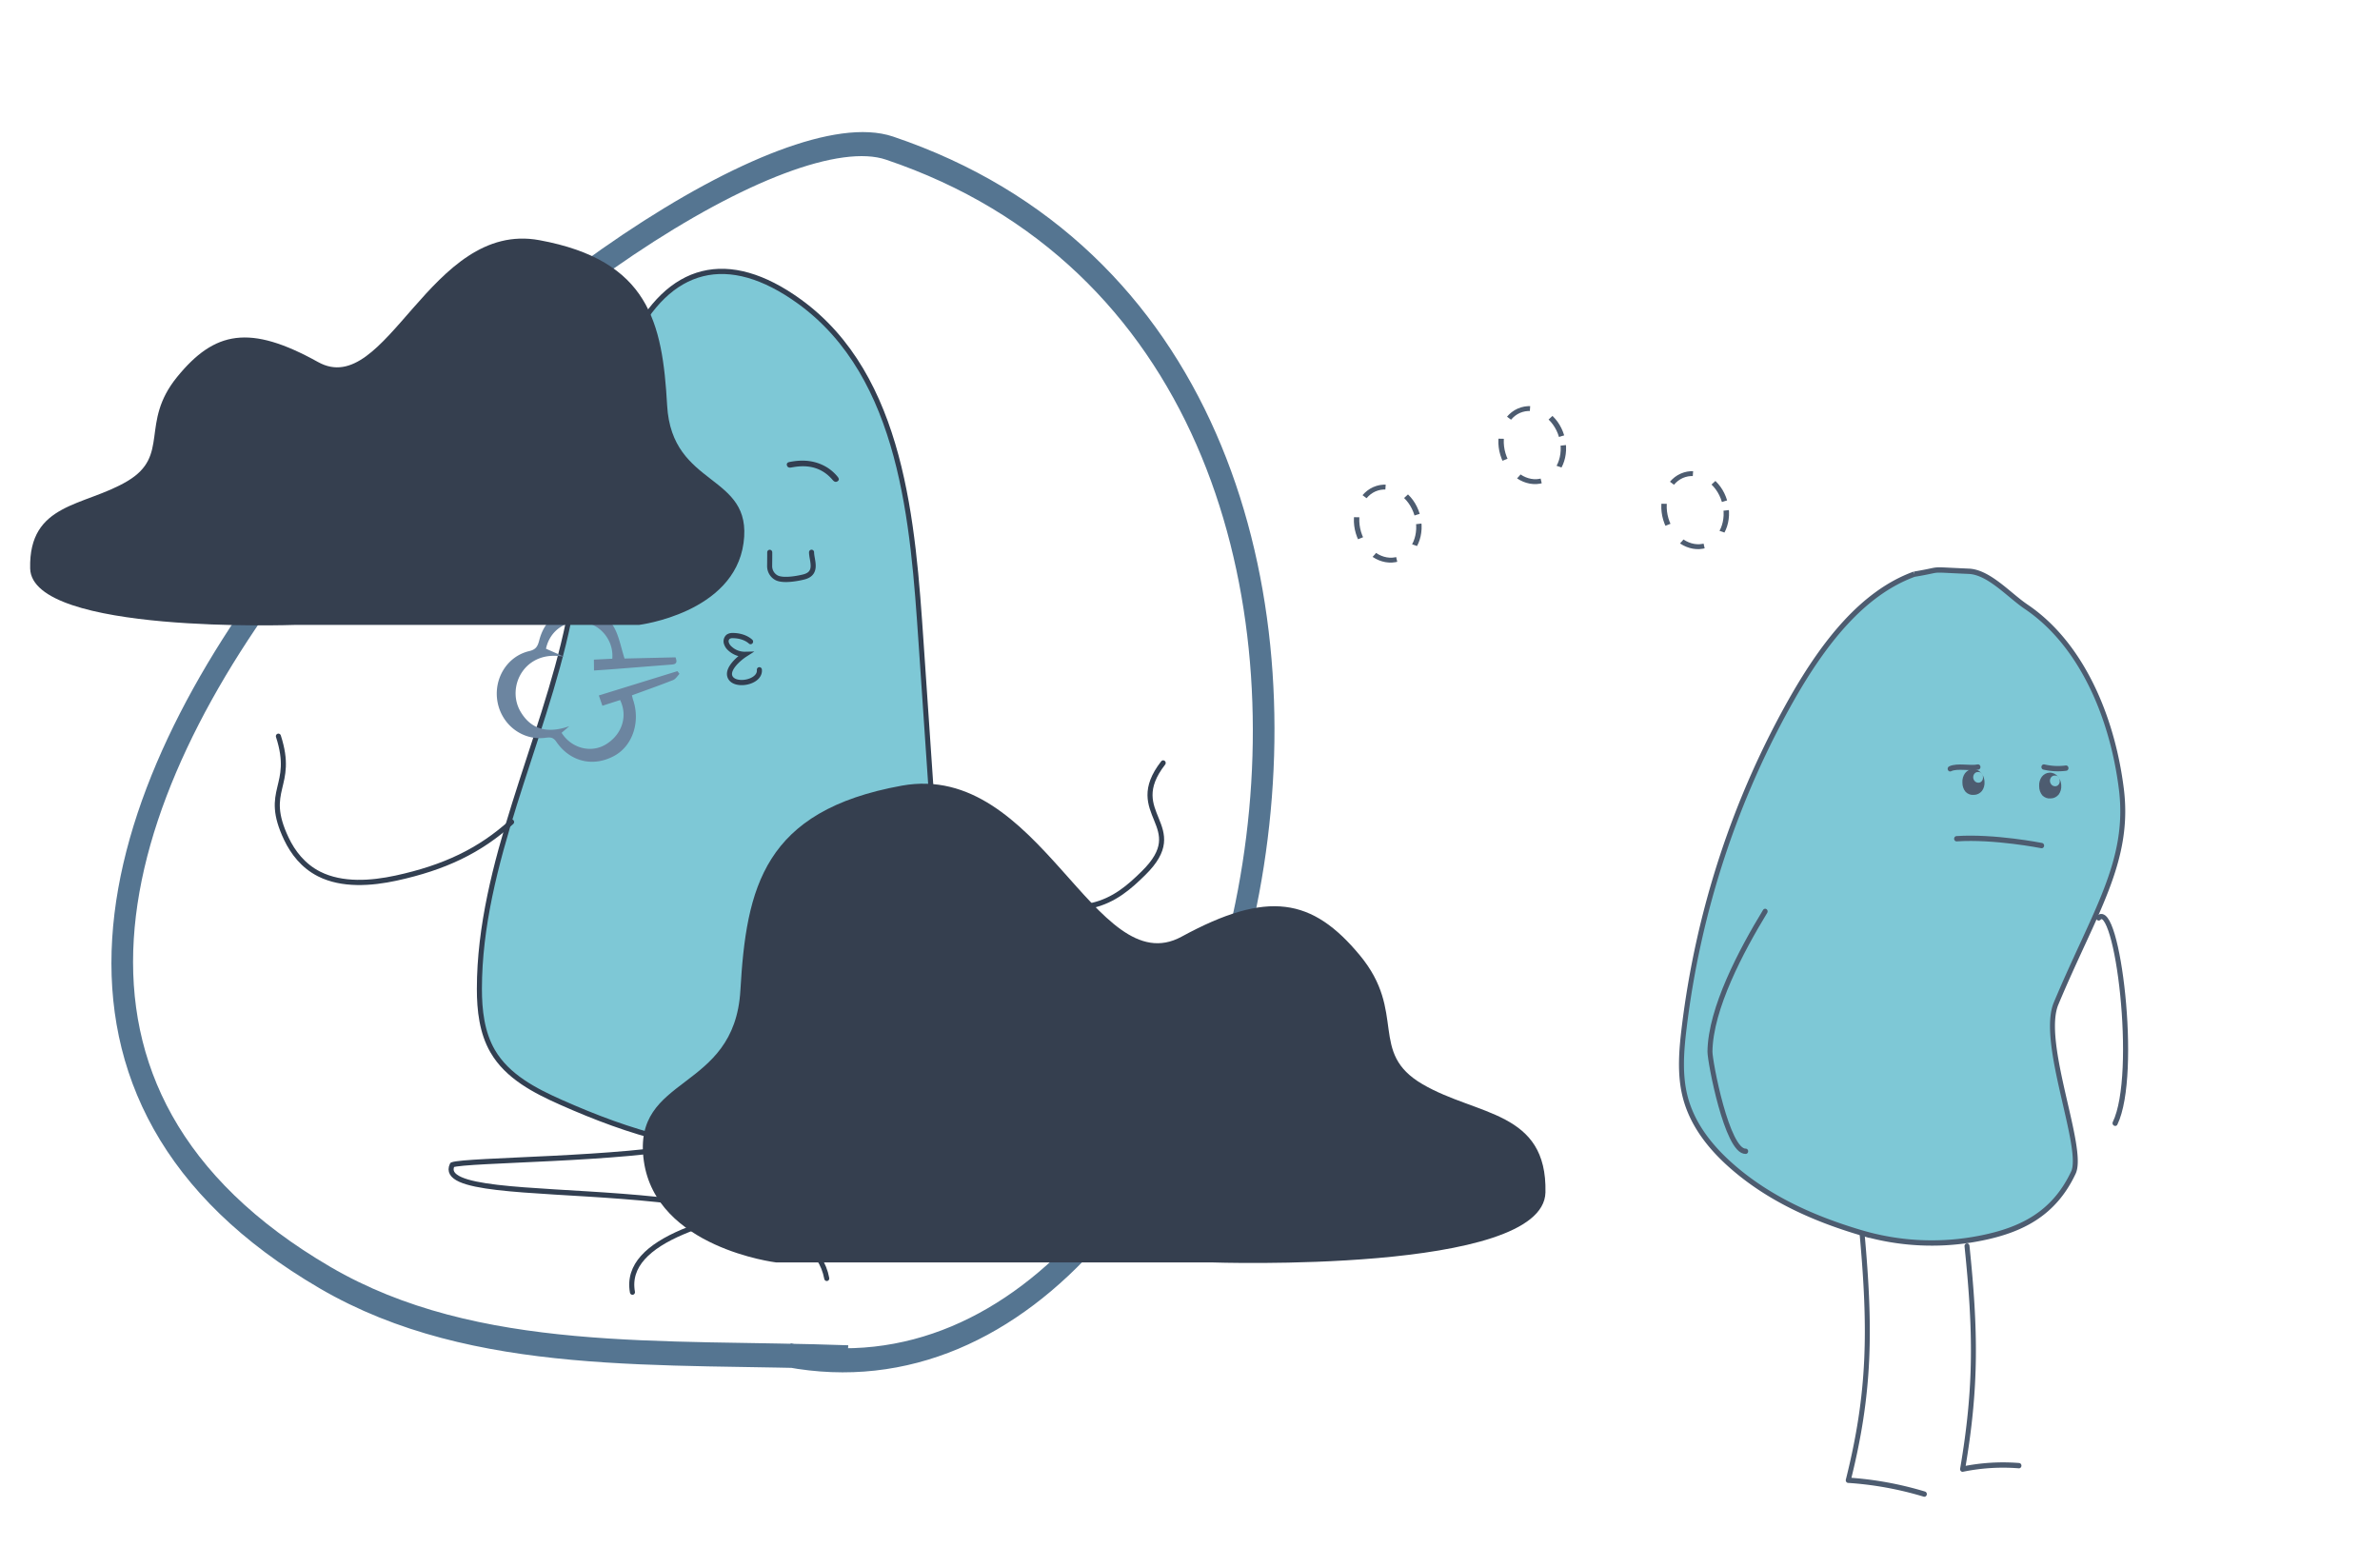 <?xml version="1.0" encoding="utf-8"?>
<svg viewBox="349.524 -534.844 1389.098 914.741" xmlns="http://www.w3.org/2000/svg">
  <defs>
    <clipPath id="clip-1">
      <rect width="1166" height="1094"/>
    </clipPath>
    <clipPath id="clip-Illustration_-_Min_fysiske_energi_-_Min_fysiske_aktivitet">
      <rect width="545" height="513"/>
    </clipPath>
  </defs>
  <g id="g-1" data-name="Group 656" transform="matrix(0.734, -0.038, 0.04, 0.757, 483.928, -361.659)" style="">
    <g id="Group_322" data-name="Group 322" transform="translate(0 0)">
      <g id="Group_256" data-name="Group 256" transform="translate(0 0)">
        <g id="Group_658" data-name="Group 658" transform="translate(0 0)">
          <path id="Path_419" data-name="Path 419" d="M192.423,0C138.855,9.074,12.052,2.631,1.107,6.085c-21.6,38.228,279.885,10.351,292.233,102.249" transform="translate(138.534 670.229)" stroke="#323f51" stroke-linecap="round" stroke-linejoin="round" style="stroke-width: 4.018px;" fill="none"/>
          <path id="Path_1048" data-name="Path 1048" d="M94.8,0c52.075,10.14,175.344,2.941,185.984,6.8,21,42.72-291.4,15.164-280.51,98.08" transform="translate(276.929 676.544)" stroke="#323f51" stroke-linecap="round" stroke-linejoin="round" style="stroke-width: 4.018px;" fill="none"/>
          <path id="Path_421" data-name="Path 421" d="M.273,542.03c-.913,16.524.159,33.759,7.861,48.409,10.626,20.223,31.913,32.225,52.412,42.3,51.9,25.532,108.427,46.377,166.135,42.492S343.2,637.349,361.207,582.385c7.889-24.066,7.571-49.937,7.169-75.262l-3.353-214.005c-1.431-90.97-3.256-205-82.1-266.715C228.41-16.268,180.54-6.721,147.361,51.444c-35.7,62.575-42.477,143.389-61.082,211.931C61.356,355.154,5.576,446.269.273,542.03Z" transform="translate(168.274 0)" stroke="#323f51" stroke-miterlimit="10" style="fill: rgb(126, 200, 214); stroke-width: 4.018px;"/>
          <path id="Path_422" data-name="Path 422" d="M64.162,192.269C38.632,170.33,21.87,144.4,8.4,107.425,1.515,88.494-3.39,65.833,2.905,46.51,7.279,33.1,16.4,23.661,26,17.152,61.548-6.932,66.089,18.513,103.369,0" transform="matrix(0.191, -0.982, 0.982, 0.191, 0, 441.353)" stroke="#323f51" stroke-linecap="round" stroke-linejoin="round" style="stroke-width: 4.016px;" fill="none"/>
          <path id="Path_423" data-name="Path 423" d="M51.246,0C22.37,10.46.027,53.858,0,99.529c0,10.82,1.149,21.812,4.333,31.457C10.242,148.9,22.181,159.857,33.6,169.578c40.667,34.617,43.258-20.7,86.139,6.876" transform="translate(527.237 486.271) rotate(-81)" stroke="#323f51" stroke-linecap="round" stroke-linejoin="round" style="stroke-width: 4.018px;" fill="none"/>
          <g id="g-3" clip-path="url(#clip-1)" transform="matrix(0.999, 0.052, -0.052, 0.999, 5091.682, 1695.383)"/>
          <g id="Illustration_-_Min_fysiske_energi_-_Min_fysiske_aktivitet" data-name="Illustration - Min fysiske energi - Min fysiske aktivitet" clip-path="url(#clip-Illustration_-_Min_fysiske_energi_-_Min_fysiske_aktivitet)" transform="matrix(0.999, 0.052, -0.052, 0.999, 4818.533, 1278.323)"/>
        </g>
      </g>
      <path id="Path_498" data-name="Path 498" d="M10.955,9.451a34.11,34.11,0,0,1-9.53-5.184C.018,3.2-.615,2,.784.7,2.125-.531,3.5.049,4.757.988,14.609,8.314,25.466,8.7,37.028,4.141c.576-.227,1.166-.43,1.733-.669,1.427-.6,2.8-.64,3.631.634.866,1.323.352,2.462-1.269,3.156C31.43,11.4,21.461,12.988,10.955,9.451Z" transform="matrix(-0.951, 0.309, -0.309, -0.951, 358.326, 154.777)" style="stroke-width: 4.018px;" fill="#323f51"/>
      <path id="Path_499" data-name="Path 499" d="M10.955,9.451a34.11,34.11,0,0,1-9.53-5.184C.018,3.2-.615,2,.784.7,2.125-.531,3.5.049,4.757.988,14.609,8.314,25.466,8.7,37.028,4.141c.576-.227,1.166-.43,1.733-.669,1.427-.6,2.8-.64,3.631.634.866,1.323.352,2.462-1.269,3.156C31.43,11.4,21.461,12.988,10.955,9.451Z" transform="matrix(-0.966, -0.259, 0.259, -0.966, 474.307, 167.015)" style="stroke-width: 4.017px;" fill="#323f51"/>
    </g>
    <path id="Path_604" data-name="Path 604" d="M27.787,12.128c-1.64-4.7-5.63-8.582-9.858-11.012A6.285,6.285,0,0,0,14.2.024,4.573,4.573,0,0,0,10.57,3.393,8.936,8.936,0,0,0,10.9,8.552a17.5,17.5,0,0,0,8.241,9.92C13.912,18.64,1.325,20.637.1,27.084c-1.686,8.865,18.727,16.4,22.863,7.279" transform="matrix(0.891, -0.454, 0.454, 0.891, 367.878, 287.697)" stroke="#323f51" stroke-linecap="round" stroke-miterlimit="10" style="stroke-width: 4.018px;" fill="none"/>
    <path id="Path_605" data-name="Path 605" d="M6.729,0C5.021,2.986,3.241,5.938,1.491,8.894a10.005,10.005,0,0,0,.343,11.038c3.618,5,15.234,8.911,19.02,9.966,11.323,3.166,11.666-8.115,14.694-13.4" transform="matrix(0.891, -0.454, 0.454, 0.891, 411.078, 221.09)" stroke="#323f51" stroke-linecap="round" stroke-miterlimit="10" style="stroke-width: 4.018px;" fill="none"/>
    <path id="Path_606" data-name="Path 606" d="M6.729,0C5.02,2.986,3.241,5.938,1.49,8.894a10,10,0,0,0,.348,11.038c3.618,5,15.23,8.911,19.016,9.966,11.323,3.166,11.67-8.115,14.694-13.4" transform="matrix(0.891, -0.454, 0.454, 0.891, 337.859, 217.508)" stroke="#323f51" stroke-linecap="round" stroke-miterlimit="10" style="stroke-width: 4.018px;" fill="none"/>
    <path id="Path_611" data-name="Path 611" d="M52.451,96.7,58.4,91.4C42,97.614,28.651,95.582,19.494,81.855,6.827,62.87,21.429,33.02,52.991,38.23L37.954,32.446C40.5,18.389,53.154,9.2,67.622,10.928c13.644,1.629,24.005,13.644,23.191,27.263-4.708.4-9.47.8-14.568,1.236l.352,8.362c5.292-.549,10.259-1.032,15.219-1.591,14.957-1.683,29.914-3.418,44.874-5.091,3.3-.37,6.736-.482,4.245-5.832l-40.4,2.405C97.4,29.236,95.68,20.753,91.369,13.9,83.9,2.027,71.816-1.825,58.3.772,44.342,3.455,35.546,12.449,32.371,26.221c-1.1,4.765-2.488,7.17-7.649,8.537C7.172,39.4-3.138,57.339.857,74.956A34.064,34.064,0,0,0,39.1,101.124c3.625-.533,6.388-1.329,9.374,2.61,11.584,15.273,30.3,18.6,46.659,8.984,14.072-8.282,19.693-26.842,13.206-43.565-.342-.878-.552-1.811-1.016-3.36,10.9-4.328,21.706-8.464,32.344-12.989,1.971-.837,3.271-3.255,4.88-4.941l-1.734-2.022C122.464,52.772,102.107,59.7,81.068,66.86l3.082,7.822c5-1.763,9.483-3.351,13.913-4.912,6.726,12.354,2.29,26.749-10.422,34.7C76.23,111.622,60.672,108.4,52.451,96.7Z" transform="matrix(0.996, 0.087, -0.087, 0.996, 200.632, 247.608)" style="stroke-width: 4.018px;" fill="#6c85a0"/>
  </g>
  <g id="Group_831" data-name="Group 831" transform="matrix(1, 0, 0, 1, 10468.724, -3888.529)">
    <g id="Group_840" data-name="Group 840" transform="matrix(1.57, 0, 0, 1.763, -11265.593, 719.197)" style="">
      <path id="Path_1178" data-name="Path 1178" d="M 1361.262 1673.071 C 1368.848 1672.921 1374.844 1668.252 1374.652 1662.644 C 1374.461 1657.035 1368.158 1652.611 1360.571 1652.761 C 1352.984 1652.911 1346.99 1657.579 1347.181 1663.188 C 1347.371 1668.796 1353.675 1673.221 1361.262 1673.071 Z" style="fill: rgba(85, 117, 145, 0); stroke: rgb(77, 92, 112); stroke-dasharray: 8px; stroke-width: 1.8px;" transform="matrix(-0.263, -0.859, 1.083, -0.263, -82.642, 3269.582)"/>
      <path id="Path_517" data-name="Path 517" d="M 903.757 1554.478 C 971.342 1543.601 1038.191 1525.572 1099.749 1543.34 C 1353.737 1616.643 1063.49 1956.387 984.164 1948.581 C 738.602 1924.418 745.805 1555.648 925.373 1551.022" style="fill: rgba(85, 117, 145, 0); stroke: rgb(85, 117, 145); stroke-width: 8px;" transform="matrix(-0.977, -0.19, 0.239, -0.977, 1556.659, 3634.1)"/>
      <g id="Group_906" data-name="Group 906" transform="matrix(1.273, 0, 0, 1.213, -235.516, 1262.239)" style="">
        <g id="Group_316" data-name="Group 316" transform="translate(1249.642 346.891)">
          <g id="Group_895" data-name="Group 895" transform="translate(0)">
            <g id="Group_894" data-name="Group 894">
              <path id="Path_578" data-name="Path 578" d="M45.688,52.205C30.919,34.178,22.4,21.526,13.613.457A62.451,62.451,0,0,1,.333,10.218" transform="matrix(-0.839, -0.545, 0.545, -0.839, 93.266, 253.205)" fill="none" stroke-linecap="round" stroke-linejoin="round" style="stroke: rgb(77, 92, 112); stroke-width: 1.45px;"/>
              <path id="Path_579" data-name="Path 579" d="M-2.165,70.239C8.879,45.929,17.616,31.259,35.053,13.819A105.386,105.386,0,0,1,17.7-.566" fill="none" stroke-linecap="round" stroke-linejoin="round" style="stroke: rgb(77, 92, 112); stroke-width: 1.451px;" transform="translate(85.974 242.874) rotate(150)"/>
              <path id="Path_580" data-name="Path 580" d="M762.419-260.176c-15.234,5.184-26.481,19.024-35.3,33.347a230.208,230.208,0,0,0-31.874,90.422c-.809,6.2-1.362,12.617.233,18.639,2.021,7.641,7.3,13.828,13.133,18.707,11.07,9.264,24.478,14.776,38.058,18.559a77.71,77.71,0,0,0,35.251,1.521c11.75-2.191,21.326-6.594,26.991-17.878,3.353-6.678-9.849-35.556-5.045-46.17,11.1-24.81,21.695-38.705,19.052-58.508s-11.726-39.6-27.769-49.728c-5.107-3.227-10.893-9.475-16.813-9.708-12.854-.507-6.681-.628-15.914.8" transform="translate(-694.453 261.322)" stroke-miterlimit="10" style="stroke: rgb(77, 92, 112); fill: rgb(126, 200, 214); stroke-width: 1.45px;"/>
              <path id="Path_584" data-name="Path 584" d="M 42.011 -23.128 C 46.543 -26.159 63.883 -7.877 65.271 -5.589 C 71.381 4.482 72.127 22.694 71.888 35.405" transform="translate(66.639 161.296) rotate(-148)" fill="none" stroke-linecap="round" stroke-linejoin="round" style="stroke: rgb(77, 92, 112); stroke-width: 1.451px;"/>
              <path id="Path_1339" data-name="Path 1339" d="M 140.382 100.286 C 148.057 98.993 123.18 141.172 108.976 148.314" fill="none" stroke-linecap="round" stroke-linejoin="round" style="stroke: rgb(77, 92, 112); stroke-width: 1.45px;" transform="matrix(0.81, -0.546, 0.63, 0.81, -55.085, 90.392)"/>
            </g>
          </g>
        </g>
        <g id="Group_319" data-name="Group 319" transform="translate(1328.009 393.812)">
          <g id="Group_317" data-name="Group 317" transform="translate(26.88 0)">
            <path id="Path_586" data-name="Path 586" d="M56.932,55.73a19.048,19.048,0,0,0,6.452.3" transform="translate(-56.336 -48.876)" fill="none" stroke-linecap="round" stroke-linejoin="round" style="stroke: rgb(77, 92, 112); stroke-width: 1.45px;"/>
          </g>
          <g id="Group_318" data-name="Group 318" transform="translate(0 0)">
            <path id="Path_588" data-name="Path 588" d="M 47.741 55.73 C 45.623 56.197 41.694 55.251 39.609 56.217" transform="translate(-39.514 -48.876)" fill="none" stroke-linecap="round" stroke-linejoin="round" style="stroke: rgb(77, 92, 112); stroke-width: 1.45px;"/>
          </g>
          <path id="Path_589" data-name="Path 589" d="M 65.629 65.461 C 65.629 65.461 51.722 62.894 40.793 63.591" transform="translate(-38.812 -37.164)" fill="none" stroke-linecap="round" stroke-linejoin="round" style="stroke: rgb(77, 92, 112); stroke-width: 1.45px;"/>
        </g>
        <g id="Group_1541" data-name="Group 1541" transform="matrix(0.595, 0, 0, 0.554, 969.968, -273.542)">
          <g id="Group_1539" data-name="Group 1539" transform="matrix(0.999, -0.052, 0.052, 0.999, 772.277, 1226.254)">
            <path id="Exclusion_2" data-name="Exclusion 2" d="M -121.104 -0.097 L -121.149 -0.097 C -122.614 -0.003 -124.047 -0.603 -125.106 -1.752 C -126.087 -3.033 -126.58 -4.7 -126.475 -6.391 C -126.5 -8.09 -125.948 -9.735 -124.933 -10.988 C -123.915 -12.168 -122.512 -12.821 -121.055 -12.797 L -121.042 -12.797 C -119.455 -12.796 -117.951 -11.991 -116.943 -10.605 C -117.401 -11.041 -117.985 -11.271 -118.583 -11.247 L -118.624 -11.247 C -120.39 -11.356 -121.598 -9.264 -120.8 -7.481 C -120.691 -7.238 -120.55 -7.015 -120.379 -6.823 C -119.894 -6.277 -119.238 -5.971 -118.553 -5.972 L -118.45 -5.972 C -117.173 -5.985 -116.169 -7.208 -116.251 -8.65 C -116.241 -9.03 -116.299 -9.408 -116.421 -9.762 C -115.884 -8.71 -115.606 -7.513 -115.62 -6.298 C -115.573 -4.627 -116.119 -3.003 -117.136 -1.789 C -118.203 -0.643 -119.634 -0.032 -121.104 -0.097 Z M -116.431 -9.779 C -116.582 -10.069 -116.752 -10.345 -116.943 -10.605 C -116.719 -10.376 -116.543 -10.095 -116.428 -9.78 Z" style="fill: rgb(77, 92, 112); stroke-width: 2.527px;"/>
            <path id="path-4" data-name="Exclusion 2" d="M -121.104 -0.097 L -121.149 -0.097 C -122.614 -0.003 -124.047 -0.603 -125.106 -1.752 C -126.087 -3.033 -126.58 -4.7 -126.475 -6.391 C -126.5 -8.09 -125.948 -9.735 -124.933 -10.988 C -123.915 -12.168 -122.512 -12.821 -121.055 -12.797 L -121.042 -12.797 C -119.455 -12.796 -117.951 -11.991 -116.943 -10.605 C -117.401 -11.041 -117.985 -11.271 -118.583 -11.247 L -118.624 -11.247 C -120.39 -11.356 -121.598 -9.264 -120.8 -7.481 C -120.691 -7.238 -120.55 -7.015 -120.379 -6.823 C -119.894 -6.277 -119.238 -5.971 -118.553 -5.972 L -118.45 -5.972 C -117.173 -5.985 -116.169 -7.208 -116.251 -8.65 C -116.241 -9.03 -116.299 -9.408 -116.421 -9.762 C -115.884 -8.71 -115.606 -7.513 -115.62 -6.298 C -115.573 -4.627 -116.119 -3.003 -117.136 -1.789 C -118.203 -0.643 -119.634 -0.032 -121.104 -0.097 Z M -116.431 -9.779 C -116.582 -10.069 -116.752 -10.345 -116.943 -10.605 C -116.719 -10.376 -116.543 -10.095 -116.428 -9.78 Z" style="fill: rgb(77, 92, 112); stroke-width: 2.527px;" transform="matrix(1, 0, 0, 1, -37.516, -3.703)"/>
          </g>
        </g>
      </g>
      <path id="path-2" data-name="Path 1178" d="M 1300.673 1651.565 C 1308.259 1651.415 1314.255 1646.746 1314.063 1641.138 C 1313.872 1635.529 1307.569 1631.105 1299.982 1631.255 C 1292.395 1631.405 1286.401 1636.073 1286.592 1641.682 C 1286.782 1647.29 1293.086 1651.715 1300.673 1651.565 Z" style="fill: rgba(85, 117, 145, 0); stroke: rgb(77, 92, 112); stroke-dasharray: 8px; stroke-width: 1.8px;" transform="matrix(-0.263, -0.859, 1.083, -0.263, -135.858, 3190.349)"/>
      <path id="path-3" data-name="Path 1178" d="M 1246.954 1677.585 C 1254.54 1677.435 1260.536 1672.766 1260.344 1667.158 C 1260.153 1661.549 1253.85 1657.125 1246.263 1657.275 C 1238.676 1657.425 1232.682 1662.093 1232.873 1667.702 C 1233.063 1673.31 1239.367 1677.735 1246.954 1677.585 Z" style="fill: rgba(85, 117, 145, 0); stroke: rgb(77, 92, 112); stroke-dasharray: 8px; stroke-width: 1.8px;" transform="matrix(-0.263, -0.859, 1.083, -0.263, -231.877, 3177.036)"/>
    </g>
    <g id="Group_656" data-name="Group 656" transform="matrix(0.464, -0.024, 0.026, 0.494, -9905.031, 3667.91)" style=""/>
  </g>
  <path id="Path_1226" data-name="Path 1226" d="M 802.407 201.955 L 1056.363 201.955 C 1056.363 201.955 1250.468 208.835 1251.535 161.101 C 1252.601 113.368 1211.67 116.547 1179.829 97.976 C 1147.986 79.405 1170.9 56.121 1143.213 22.727 C 1115.527 -10.665 1089.58 -15.623 1039.145 11.853 C 988.708 39.329 956.635 -90.873 875.899 -76.298 C 795.163 -61.722 785.1 -16.846 781.658 43.175 C 778.218 103.198 718.192 91.976 725.291 142.719 C 732.39 193.46 802.407 201.955 802.407 201.955 Z" style="fill: rgb(53, 63, 79);"/>
  <path id="path-5" data-name="Path 1226" d="M 428.588 -395.311 L 629.521 -395.311 C 629.521 -395.311 783.099 -400.863 783.944 -362.341 C 784.787 -323.821 752.402 -326.386 727.209 -311.4 C 702.014 -296.413 720.144 -277.623 698.238 -250.674 C 676.332 -223.727 655.803 -219.726 615.898 -241.899 C 575.991 -264.072 550.615 -158.999 486.735 -170.761 C 422.856 -182.524 414.894 -218.739 412.171 -267.175 C 409.449 -315.614 361.955 -306.558 367.572 -347.507 C 373.189 -388.455 428.588 -395.311 428.588 -395.311 Z" style="fill: rgb(53, 63, 79);" transform="matrix(-1, 0, 0, -1, 1151.071, -565.428)"/>
</svg>